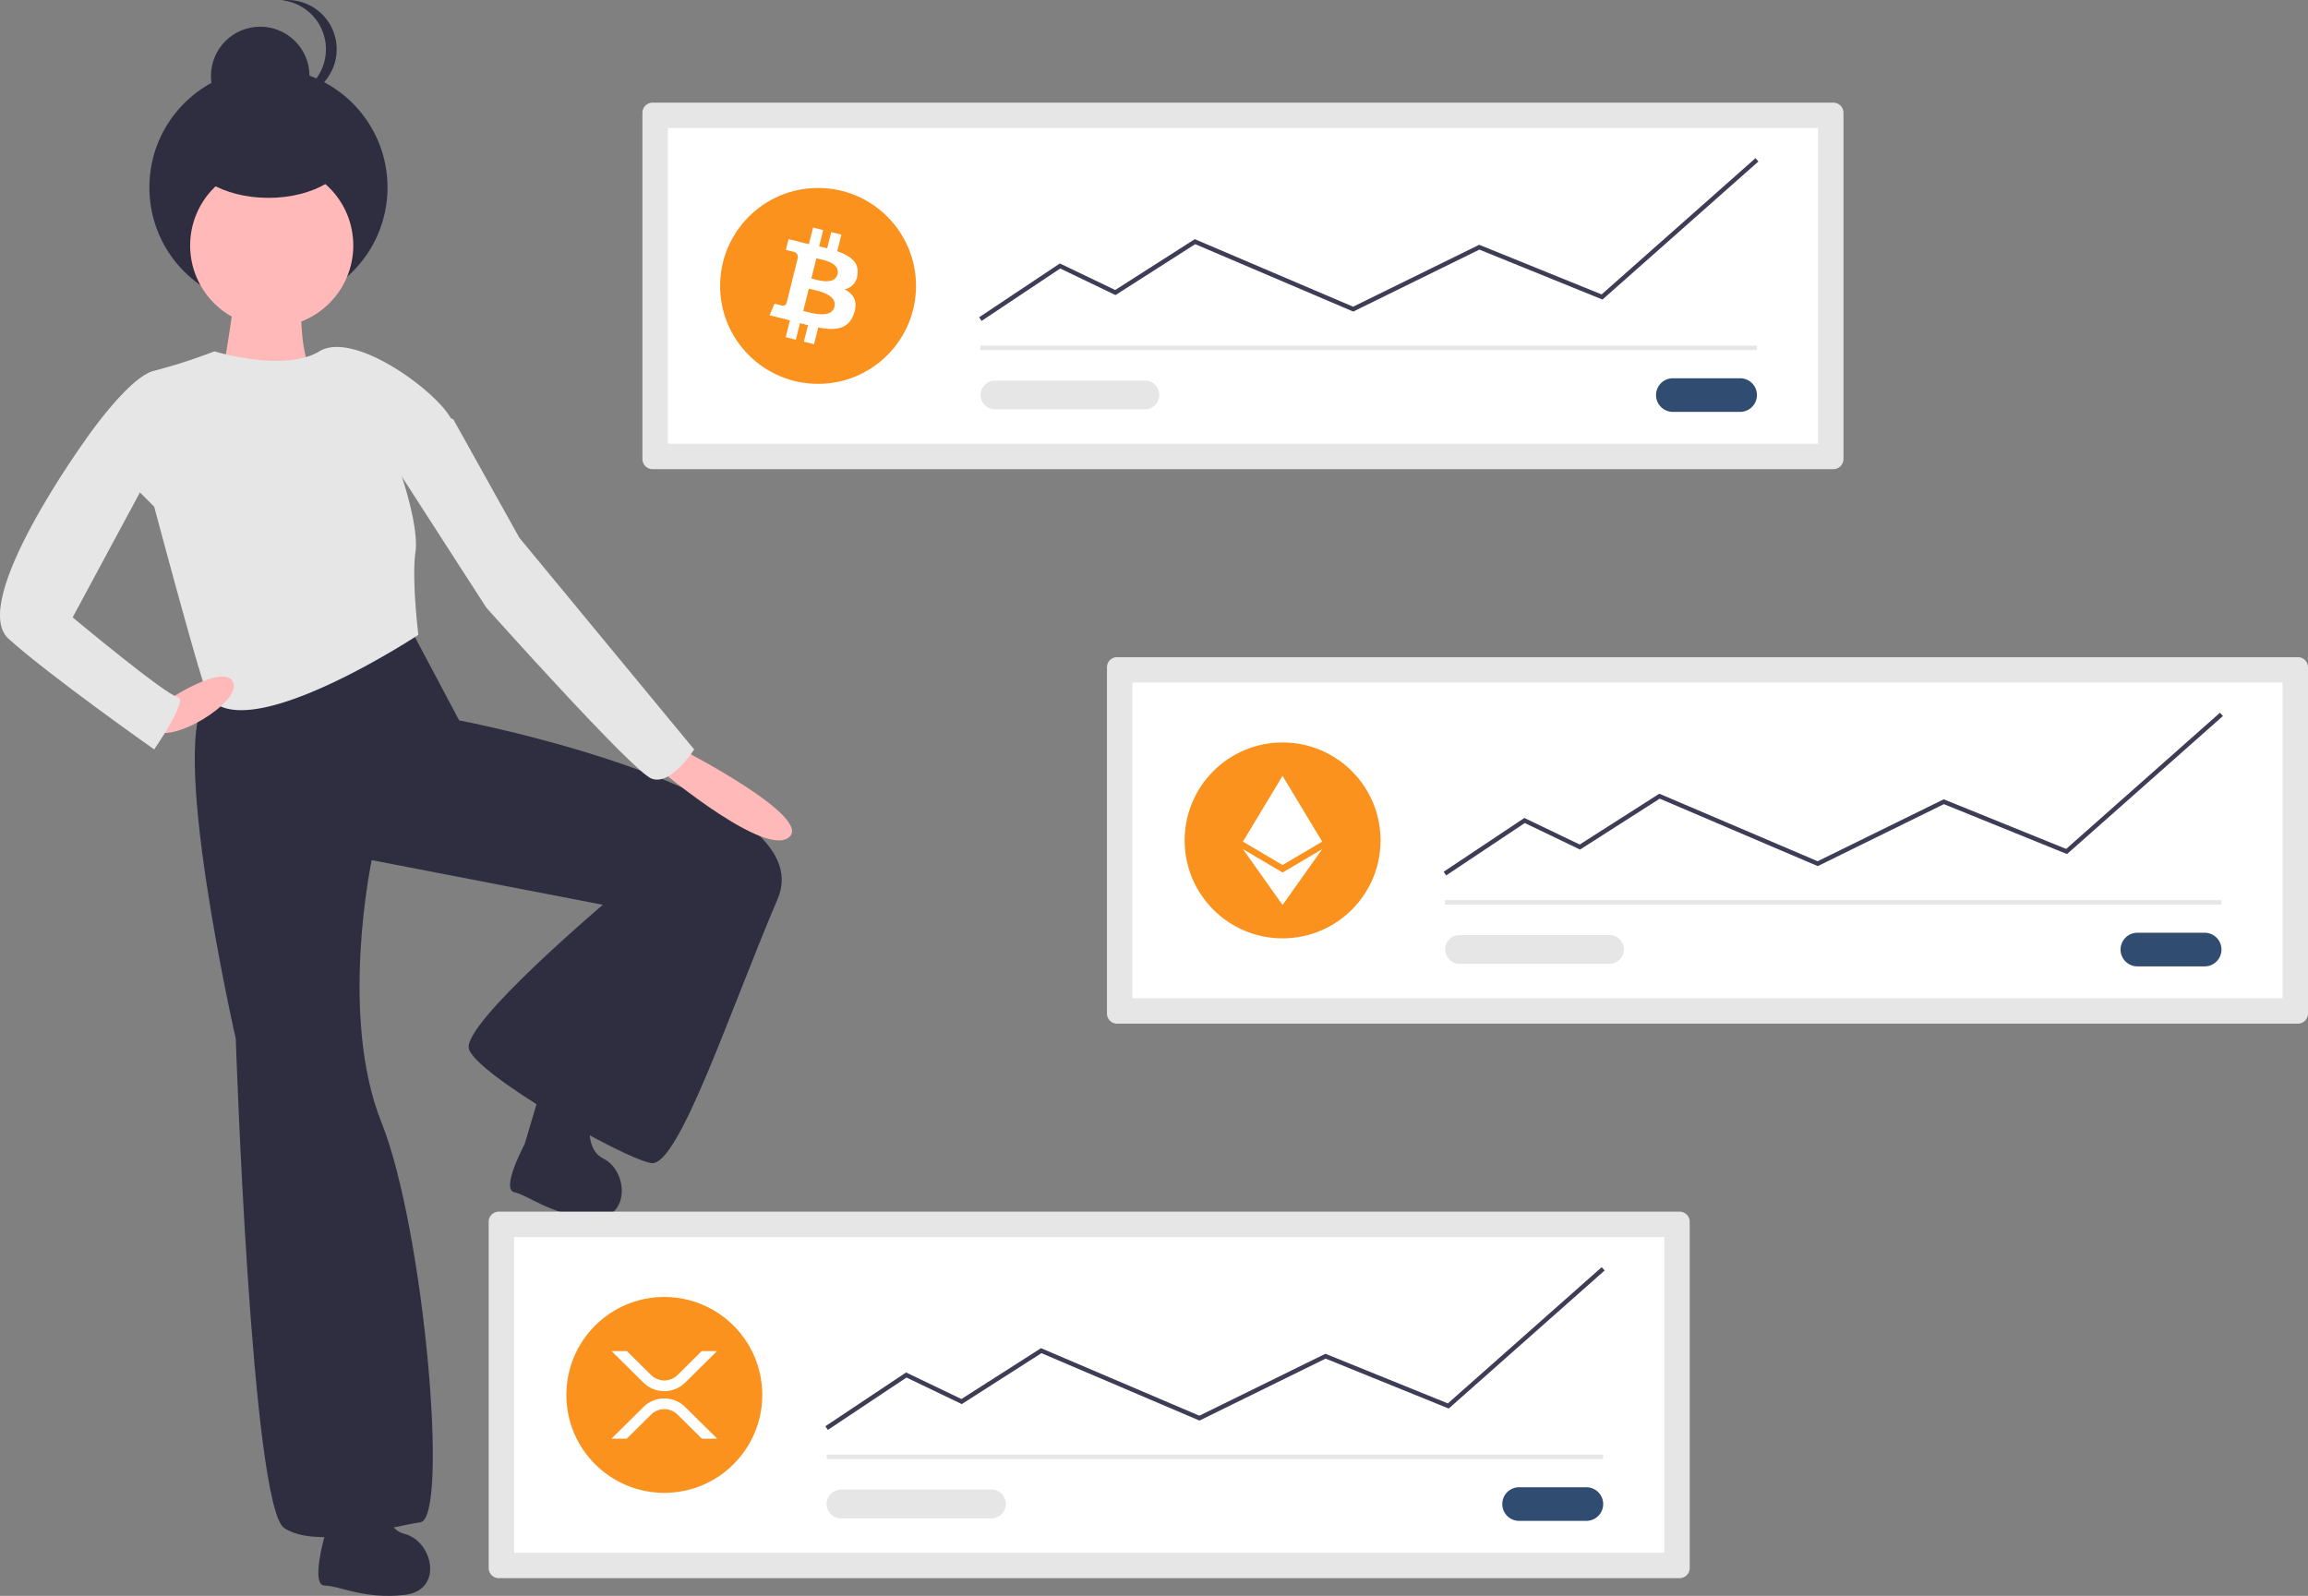 <svg xmlns="http://www.w3.org/2000/svg" width="469.244" height="324.507" viewBox="0 0 469.244 324.507">
  <rect x="0" y="0" width="469.244" height="324.507" fill="#808080" stroke="none"/>
  <g id="bitcoinsvg-1" transform="translate(0 0)">
    <path id="Path_339" data-name="Path 339" d="M197.69,391.621c-8.687,7.108,5.528,69.5,5.528,69.5s3.159,95.165,9.872,99.509,21.718-.395,27.641-1.185.79-59.626-7.9-81.344-1.974-53.309-1.974-53.309l46.99,9.082s-28.431,24.087-27.246,29.221,31.59,22.508,37.118,23.3,16.19-31.59,25.667-53.7-64.76-36.329-64.76-36.329l-10.267-19.349S206.377,384.514,197.69,391.621Z" transform="translate(-155.281 -249.894)" fill="#2f2e41"/>
    <path id="Path_340" data-name="Path 340" d="M248.338,745.839s-2.865,10.029,0,10.029,8.119,2.865,16.238,1.91,5.731-10.984,0-12.417-4.3-12.895-4.3-12.895c-1.91-3.821-10.984.955-10.984.955Z" transform="translate(-182.345 -433.467)" fill="#2f2e41"/>
    <path id="Path_341" data-name="Path 341" d="M331.008,582.347s-4.916,9.2-2.115,9.8,7.332,4.513,15.47,5.292,7.918-9.529,2.618-12.138-1.482-13.511-1.482-13.511c-1.062-4.138-10.939-1.383-10.939-1.383Z" transform="translate(-224.334 -349.726)" fill="#2f2e41"/>
    <path id="Path_342" data-name="Path 342" d="M208.815,229.4c.79,1.579-2.764,21.323-2.764,21.323l3.159,5.528s18.164-7.108,15.4-8.292-2.369-15.8-2.369-15.8S208.025,227.82,208.815,229.4Z" transform="translate(-161.075 -173.163)" fill="#ffb9b9"/>
    <circle id="Ellipse_49" data-name="Ellipse 49" cx="24.211" cy="24.211" r="24.211" transform="translate(30.366 13.9)" fill="#2f2e41"/>
    <circle id="Ellipse_50" data-name="Ellipse 50" cx="10.018" cy="10.018" r="10.018" transform="translate(42.889 5.427)" fill="#2f2e41"/>
    <path id="Path_343" data-name="Path 343" d="M231.631,132.936a10.132,10.132,0,0,0,1.044.054,10.019,10.019,0,1,0,0-20.037,10.132,10.132,0,0,0-1.044.054,10.019,10.019,0,0,1,0,19.929Z" transform="translate(-174.341 -112.953)" fill="#2f2e41"/>
    <circle id="Ellipse_51" data-name="Ellipse 51" cx="16.585" cy="16.585" r="16.585" transform="translate(38.658 33.334)" fill="#ffb9b9"/>
    <path id="Path_344" data-name="Path 344" d="M162.862,264.34c-5.133,1.185-13.821,13.821-13.821,13.821l13.821,13.821s9.872,37.118,11.057,38.7c7.761,10.348,42.647-12.636,42.647-12.636s-1.382-11.254-.592-16.782c.76-5.317-2.962-15.992-2.962-15.992s13.031-5.528,10.267-11.057-19.744-18.164-26.852-13.821-21.323,0-21.323,0A111.536,111.536,0,0,1,162.862,264.34Z" transform="translate(-131.51 -188.952)" fill="#e6e6e6"/>
    <path id="Path_345" data-name="Path 345" d="M387.331,432.288s22.508,19.349,28.036,15.4-21.323-17.769-21.323-17.769Z" transform="translate(-255.087 -277.332)" fill="#ffb9b9"/>
    <path id="Path_346" data-name="Path 346" d="M176.291,409.378c3.159,3.554,18.164-5.528,16.241-9.562s-13.871,4.033-13.871,4.033S173.132,405.824,176.291,409.378Z" transform="translate(-145.136 -261.135)" fill="#ffb9b9"/>
    <path id="Path_347" data-name="Path 347" d="M143.975,299.113l-16.585,30.8s18.954,15.8,21.323,16.19-4.739,10.662-4.739,10.662-21.323-15.005-29.616-22.508,15.8-40.672,15.8-40.672l7.108-4.344Z" transform="translate(-112.622 -204.376)" fill="#e6e6e6"/>
    <path id="Path_348" data-name="Path 348" d="M277.825,296.227l19.349,30.01s29.616,33.17,33.564,34.749,8.687-5.923,8.687-5.923l-35.539-43.041-13.426-24.087-5.133-1.974Z" transform="translate(-198.297 -202.675)" fill="#e6e6e6"/>
    <ellipse id="Ellipse_52" data-name="Ellipse 52" cx="16.697" cy="10.018" rx="16.697" ry="10.018" transform="translate(37.88 20.195)" fill="#2f2e41"/>
    <path id="Path_349" data-name="Path 349" d="M321.075,624.742a2.067,2.067,0,0,0-2.064,2.064v70.4a2.067,2.067,0,0,0,2.064,2.064H561.133a2.066,2.066,0,0,0,2.064-2.064v-70.4a2.066,2.066,0,0,0-2.064-2.064Z" transform="translate(-219.657 -378.368)" fill="#e6e6e6"/>
    <path id="Path_350" data-name="Path 350" d="M329.757,699.672H563.6V635.487H329.757Z" transform="translate(-225.229 -383.94)" fill="#fff"/>
    <path id="Path_351" data-name="Path 351" d="M750.512,741.157a3.419,3.419,0,0,0,0,6.838h13.677a3.419,3.419,0,0,0,0-6.838Z" transform="translate(-441.661 -438.741)" fill="#304d71"/>
    <rect id="Rectangle_86" data-name="Rectangle 86" width="157.881" height="0.9" transform="translate(168.066 295.784)" fill="#e6e6e6"/>
    <circle id="Ellipse_53" data-name="Ellipse 53" cx="19.915" cy="19.915" r="19.915" transform="translate(115.149 263.724)" fill="#fb921e"/>
    <path id="Path_352" data-name="Path 352" d="M349.1,568.338l-.5-.749,16.406-10.938,11.25,5.4,16.182-10.338,32.19,13.731,25.634-12.592,24.892,10.092,31.278-27.7.6.673-31.7,28.073L450.3,553.837l-25.643,12.6-32.132-13.707-16.2,10.353-11.24-5.395Z" transform="translate(-180.787 -277.578)" fill="#3f3d56"/>
    <path id="Path_353" data-name="Path 353" d="M464.668,742.134a2.924,2.924,0,1,0,0,5.848h30.587a2.924,2.924,0,1,0,0-5.848Z" transform="translate(-293.679 -439.248)" fill="#e6e6e6"/>
    <path id="Path_354" data-name="Path 354" d="M389.205,683.645h3.112l-6.475,6.408a6.046,6.046,0,0,1-8.488,0l-6.474-6.408h3.112l4.919,4.868a3.829,3.829,0,0,0,5.376,0Zm-15.253,17.818h-3.112l6.515-6.447a6.045,6.045,0,0,1,8.488,0l6.515,6.447h-3.112l-4.959-4.907a3.829,3.829,0,0,0-5.376,0Z" transform="translate(-246.536 -408.915)" fill="#fff"/>
    <path id="Path_355" data-name="Path 355" d="M386.01,156.307a2.067,2.067,0,0,0-2.064,2.064v70.4a2.067,2.067,0,0,0,2.064,2.064H626.068a2.067,2.067,0,0,0,2.064-2.064v-70.4a2.066,2.066,0,0,0-2.064-2.064Z" transform="translate(-253.332 -135.436)" fill="#e6e6e6"/>
    <path id="Path_356" data-name="Path 356" d="M394.692,231.237h233.84V167.052H394.692Z" transform="translate(-258.905 -141.009)" fill="#fff"/>
    <path id="Path_357" data-name="Path 357" d="M815.449,272.722a3.419,3.419,0,1,0,0,6.838h13.677a3.419,3.419,0,0,0,0-6.838Z" transform="translate(-475.337 -195.809)" fill="#304d71"/>
    <rect id="Rectangle_87" data-name="Rectangle 87" width="157.881" height="0.9" transform="translate(199.325 70.281)" fill="#e6e6e6"/>
    <circle id="Ellipse_54" data-name="Ellipse 54" cx="19.915" cy="19.915" r="19.915" transform="translate(146.408 38.221)" fill="#fb921e"/>
    <path id="Path_358" data-name="Path 358" d="M414.038,99.9l-.5-.749,16.406-10.937,11.25,5.4,16.182-10.338.219.093,31.971,13.638L515.2,84.417l24.892,10.092,31.278-27.7.6.673-31.7,28.073L515.237,85.4,489.594,98,457.462,84.292l-16.2,10.352-11.24-5.4Z" transform="translate(-214.463 -34.645)" fill="#3f3d56"/>
    <path id="Path_359" data-name="Path 359" d="M529.6,273.7a2.924,2.924,0,0,0,0,5.847H560.19a2.924,2.924,0,0,0,0-5.847Z" transform="translate(-327.354 -196.316)" fill="#e6e6e6"/>
    <path id="Path_360" data-name="Path 360" d="M455.516,218.616c.372-2.492-1.525-3.832-4.12-4.726l.842-3.376L450.182,210l-.819,3.287c-.54-.135-1.094-.262-1.646-.387l.825-3.309-2.054-.512-.842,3.375c-.447-.1-.886-.2-1.312-.308l0-.01-2.834-.708-.547,2.195s1.525.349,1.492.371a1.093,1.093,0,0,1,.958,1.2l-.959,3.846a1.7,1.7,0,0,1,.214.068l-.217-.054-1.344,5.388a.748.748,0,0,1-.942.488c.02.03-1.494-.373-1.494-.373l-1.02,2.353,2.675.667c.5.125.985.255,1.464.378l-.85,3.415,2.053.512.843-3.378c.56.152,1.1.293,1.637.425l-.839,3.362,2.055.512.85-3.408c3.5.663,6.14.4,7.248-2.773.894-2.552-.044-4.024-1.888-4.984a3.28,3.28,0,0,0,2.624-3.018Zm-4.7,6.584c-.636,2.552-4.932,1.173-6.325.826l1.128-4.524c1.393.348,5.859,1.036,5.2,3.7Zm.635-6.621c-.579,2.321-4.156,1.142-5.316.853l1.023-4.1c1.161.289,4.9.829,4.293,3.25Z" transform="translate(-281.18 -162.805)" fill="#fff"/>
    <path id="Path_361" data-name="Path 361" d="M582.2,390.524a2.067,2.067,0,0,0-2.064,2.064v70.4a2.066,2.066,0,0,0,2.064,2.064H822.255a2.067,2.067,0,0,0,2.064-2.064v-70.4a2.067,2.067,0,0,0-2.064-2.064Z" transform="translate(-355.075 -256.902)" fill="#e6e6e6"/>
    <path id="Path_362" data-name="Path 362" d="M590.878,465.455h233.84V401.27H590.878Z" transform="translate(-360.648 -262.475)" fill="#fff"/>
    <path id="Path_363" data-name="Path 363" d="M1011.636,506.94a3.419,3.419,0,0,0,0,6.838h13.677a3.419,3.419,0,0,0,0-6.838h-13.677Z" transform="translate(-577.081 -317.276)" fill="#304d71"/>
    <rect id="Rectangle_88" data-name="Rectangle 88" width="157.881" height="0.9" transform="translate(293.769 183.032)" fill="#e6e6e6"/>
    <circle id="Ellipse_55" data-name="Ellipse 55" cx="19.915" cy="19.915" r="19.915" transform="translate(240.852 150.972)" fill="#fb921e"/>
    <path id="Path_364" data-name="Path 364" d="M610.224,334.12l-.5-.749,16.406-10.937,11.251,5.4L653.563,317.5l.219.093,31.971,13.638,25.635-12.592,24.892,10.091,31.278-27.7.6.674-31.7,28.073-25.036-10.15-25.644,12.6L653.648,318.51l-16.2,10.352-11.24-5.4Z" transform="translate(-316.206 -156.111)" fill="#3f3d56"/>
    <path id="Path_365" data-name="Path 365" d="M725.789,507.917a2.924,2.924,0,0,0,0,5.847h30.587a2.924,2.924,0,0,0,0-5.847Z" transform="translate(-429.097 -317.782)" fill="#e6e6e6"/>
    <path id="Path_366" data-name="Path 366" d="M533,370.016l8.062-11.354L533,363.422h0l-8.057-4.76L533,370.016h0Z" transform="translate(-272.24 -186.003)" fill="#fff"/>
    <path id="Path_367" data-name="Path 367" d="M533,345.848h0l8.057-4.762L533,327.717h0l-8.057,13.369Z" transform="translate(-272.24 -169.955)" fill="#fff"/>
  </g>
</svg>
